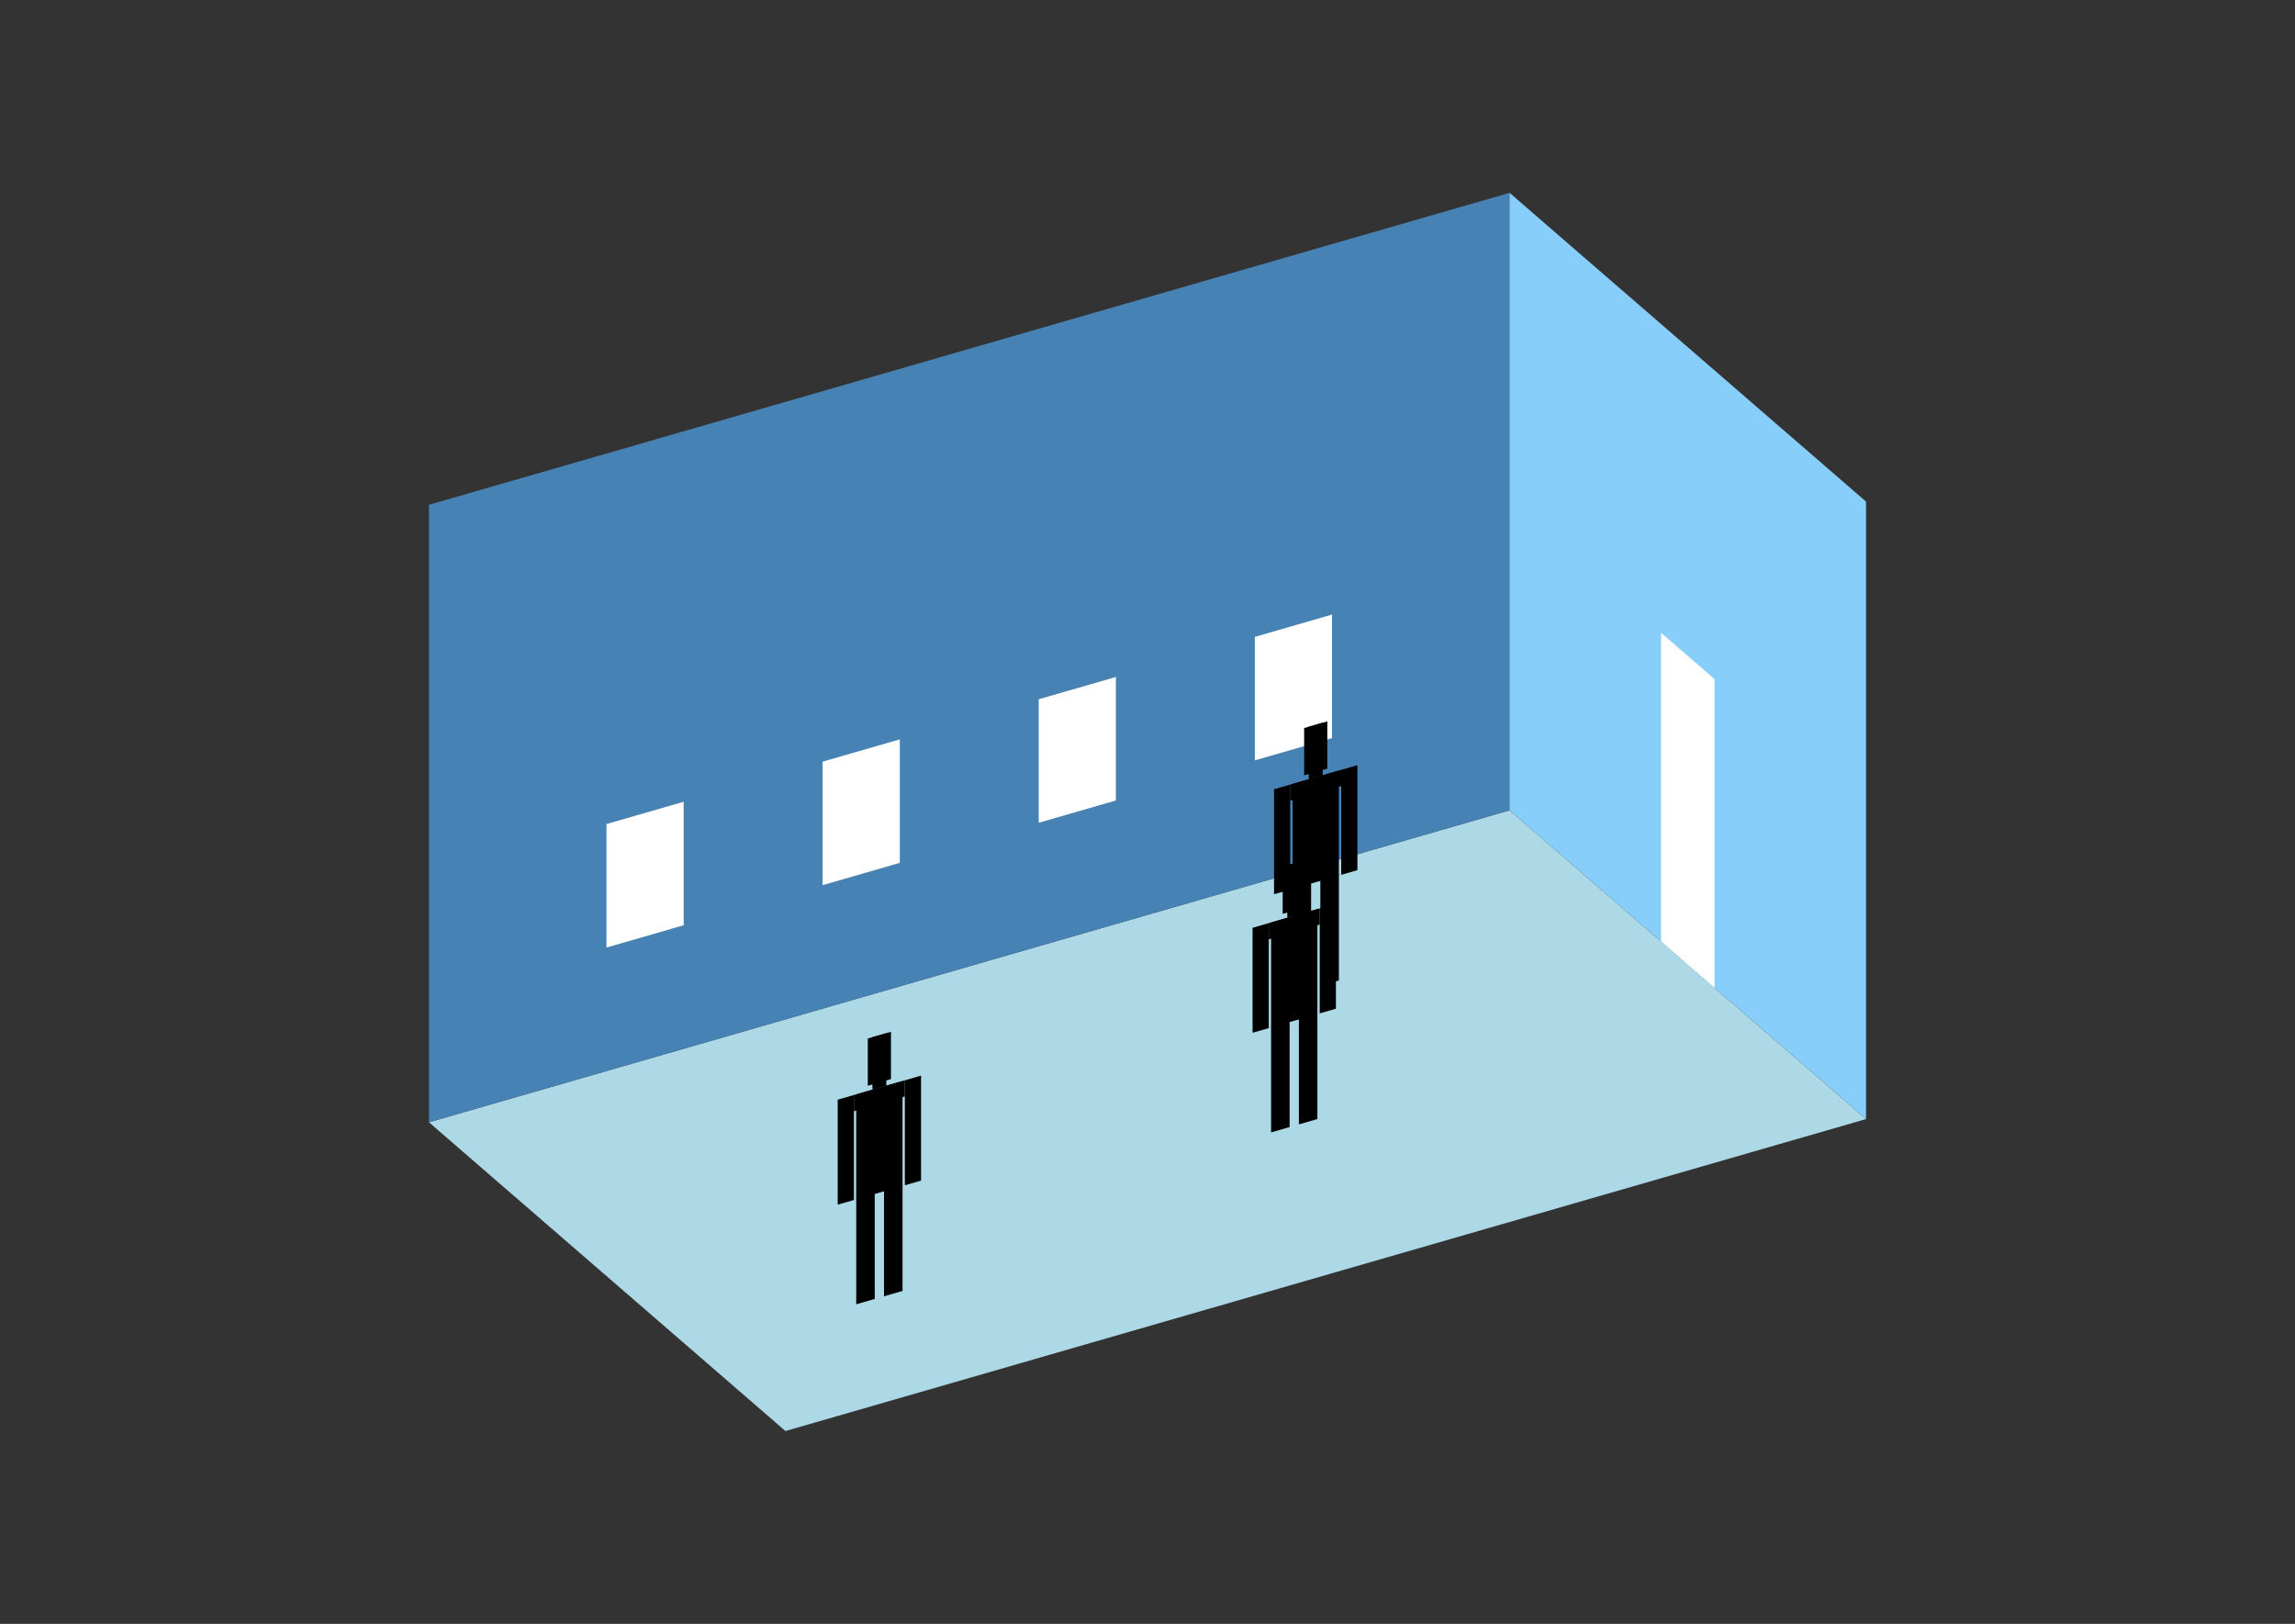 <?xml version="1.0" encoding="UTF-8"?>
<svg
  xmlns="http://www.w3.org/2000/svg"
  width="848"
  height="600"
  style="background-color:white"
>
  <rect width="100%" height="100%" fill="#333333" stroke="none"/>
  <polygon fill="lightblue" points="290.226,528.749 158.499,414.67 557.774,299.409 689.501,413.488" />
  <polygon fill="steelblue" points="158.499,414.67 158.499,186.512 557.774,71.251 557.774,299.409" />
  <polygon fill="lightskyblue" points="689.501,413.488 689.501,185.33 557.774,71.251 557.774,299.409" />
  <polygon fill="white" points="633.517,365.004 633.517,250.925 613.758,233.814 613.758,347.892" />
  <polygon fill="white" points="224.094,350.103 224.094,304.471 252.614,296.238 252.614,341.87" />
  <polygon fill="white" points="303.949,327.05 303.949,281.419 332.469,273.186 332.469,318.818" />
  <polygon fill="white" points="383.804,303.998 383.804,258.367 412.324,250.134 412.324,295.765" />
  <polygon fill="white" points="463.659,280.946 463.659,235.315 492.179,227.082 492.179,272.713" />
  <polygon fill="hsl(288.0,50.0%,68.652%)" points="477.602,367.214 477.602,328.039 484.447,326.063 484.447,365.238" />
  <polygon fill="hsl(288.0,50.0%,68.652%)" points="494.714,362.274 494.714,323.1 487.869,325.076 487.869,364.25" />
  <polygon fill="hsl(288.0,50.0%,68.652%)" points="470.758,330.403 470.758,291.616 476.747,289.887 476.747,328.674" />
  <polygon fill="hsl(288.0,50.0%,68.652%)" points="495.57,323.24 495.57,284.454 501.559,282.725 501.559,321.512" />
  <polygon fill="hsl(288.0,50.0%,68.652%)" points="476.747,295.877 476.747,289.887 495.57,284.454 495.57,290.443" />
  <polygon fill="hsl(288.0,50.0%,68.652%)" points="477.602,328.427 477.602,289.64 494.714,284.701 494.714,323.487" />
  <polygon fill="hsl(288.0,50.0%,68.652%)" points="481.88,286.466 481.88,269.012 490.436,266.542 490.436,283.996" />
  <polygon fill="hsl(288.0,50.0%,68.652%)" points="483.591,287.912 483.591,268.518 488.725,267.036 488.725,286.43" />
  <polygon fill="hsl(288.0,50.0%,52.578%)" points="469.668,418.404 469.668,379.229 476.512,377.253 476.512,416.428" />
  <polygon fill="hsl(288.0,50.0%,52.578%)" points="486.78,413.464 486.78,374.289 479.935,376.265 479.935,415.44" />
  <polygon fill="hsl(288.0,50.0%,52.578%)" points="462.823,381.593 462.823,342.806 468.812,341.077 468.812,379.864" />
  <polygon fill="hsl(288.0,50.0%,52.578%)" points="487.635,374.43 487.635,335.644 493.624,333.915 493.624,372.701" />
  <polygon fill="hsl(288.0,50.0%,52.578%)" points="468.812,347.066 468.812,341.077 487.635,335.644 487.635,341.633" />
  <polygon fill="hsl(288.0,50.0%,52.578%)" points="469.668,379.617 469.668,340.83 486.78,335.891 486.78,374.677" />
  <polygon fill="hsl(288.0,50.0%,52.578%)" points="473.946,337.656 473.946,320.202 482.502,317.732 482.502,335.186" />
  <polygon fill="hsl(288.0,50.0%,52.578%)" points="475.657,339.101 475.657,319.708 480.79,318.226 480.79,337.619" />
  <polygon fill="hsl(288.0,50.0%,46.247%)" points="316.374,481.917 316.374,442.742 323.219,440.766 323.219,479.941" />
  <polygon fill="hsl(288.0,50.0%,46.247%)" points="333.486,476.977 333.486,437.802 326.641,439.778 326.641,478.953" />
  <polygon fill="hsl(288.0,50.0%,46.247%)" points="309.53,445.106 309.53,406.319 315.519,404.59 315.519,443.377" />
  <polygon fill="hsl(288.0,50.0%,46.247%)" points="334.342,437.943 334.342,399.157 340.331,397.428 340.331,436.214" />
  <polygon fill="hsl(288.0,50.0%,46.247%)" points="315.519,410.579 315.519,404.59 334.342,399.157 334.342,405.146" />
  <polygon fill="hsl(288.0,50.0%,46.247%)" points="316.374,443.13 316.374,404.343 333.486,399.404 333.486,438.19" />
  <polygon fill="hsl(288.0,50.0%,46.247%)" points="320.652,401.169 320.652,383.715 329.208,381.245 329.208,398.699" />
  <polygon fill="hsl(288.0,50.0%,46.247%)" points="322.363,402.614 322.363,383.221 327.497,381.739 327.497,401.132" />
</svg>
